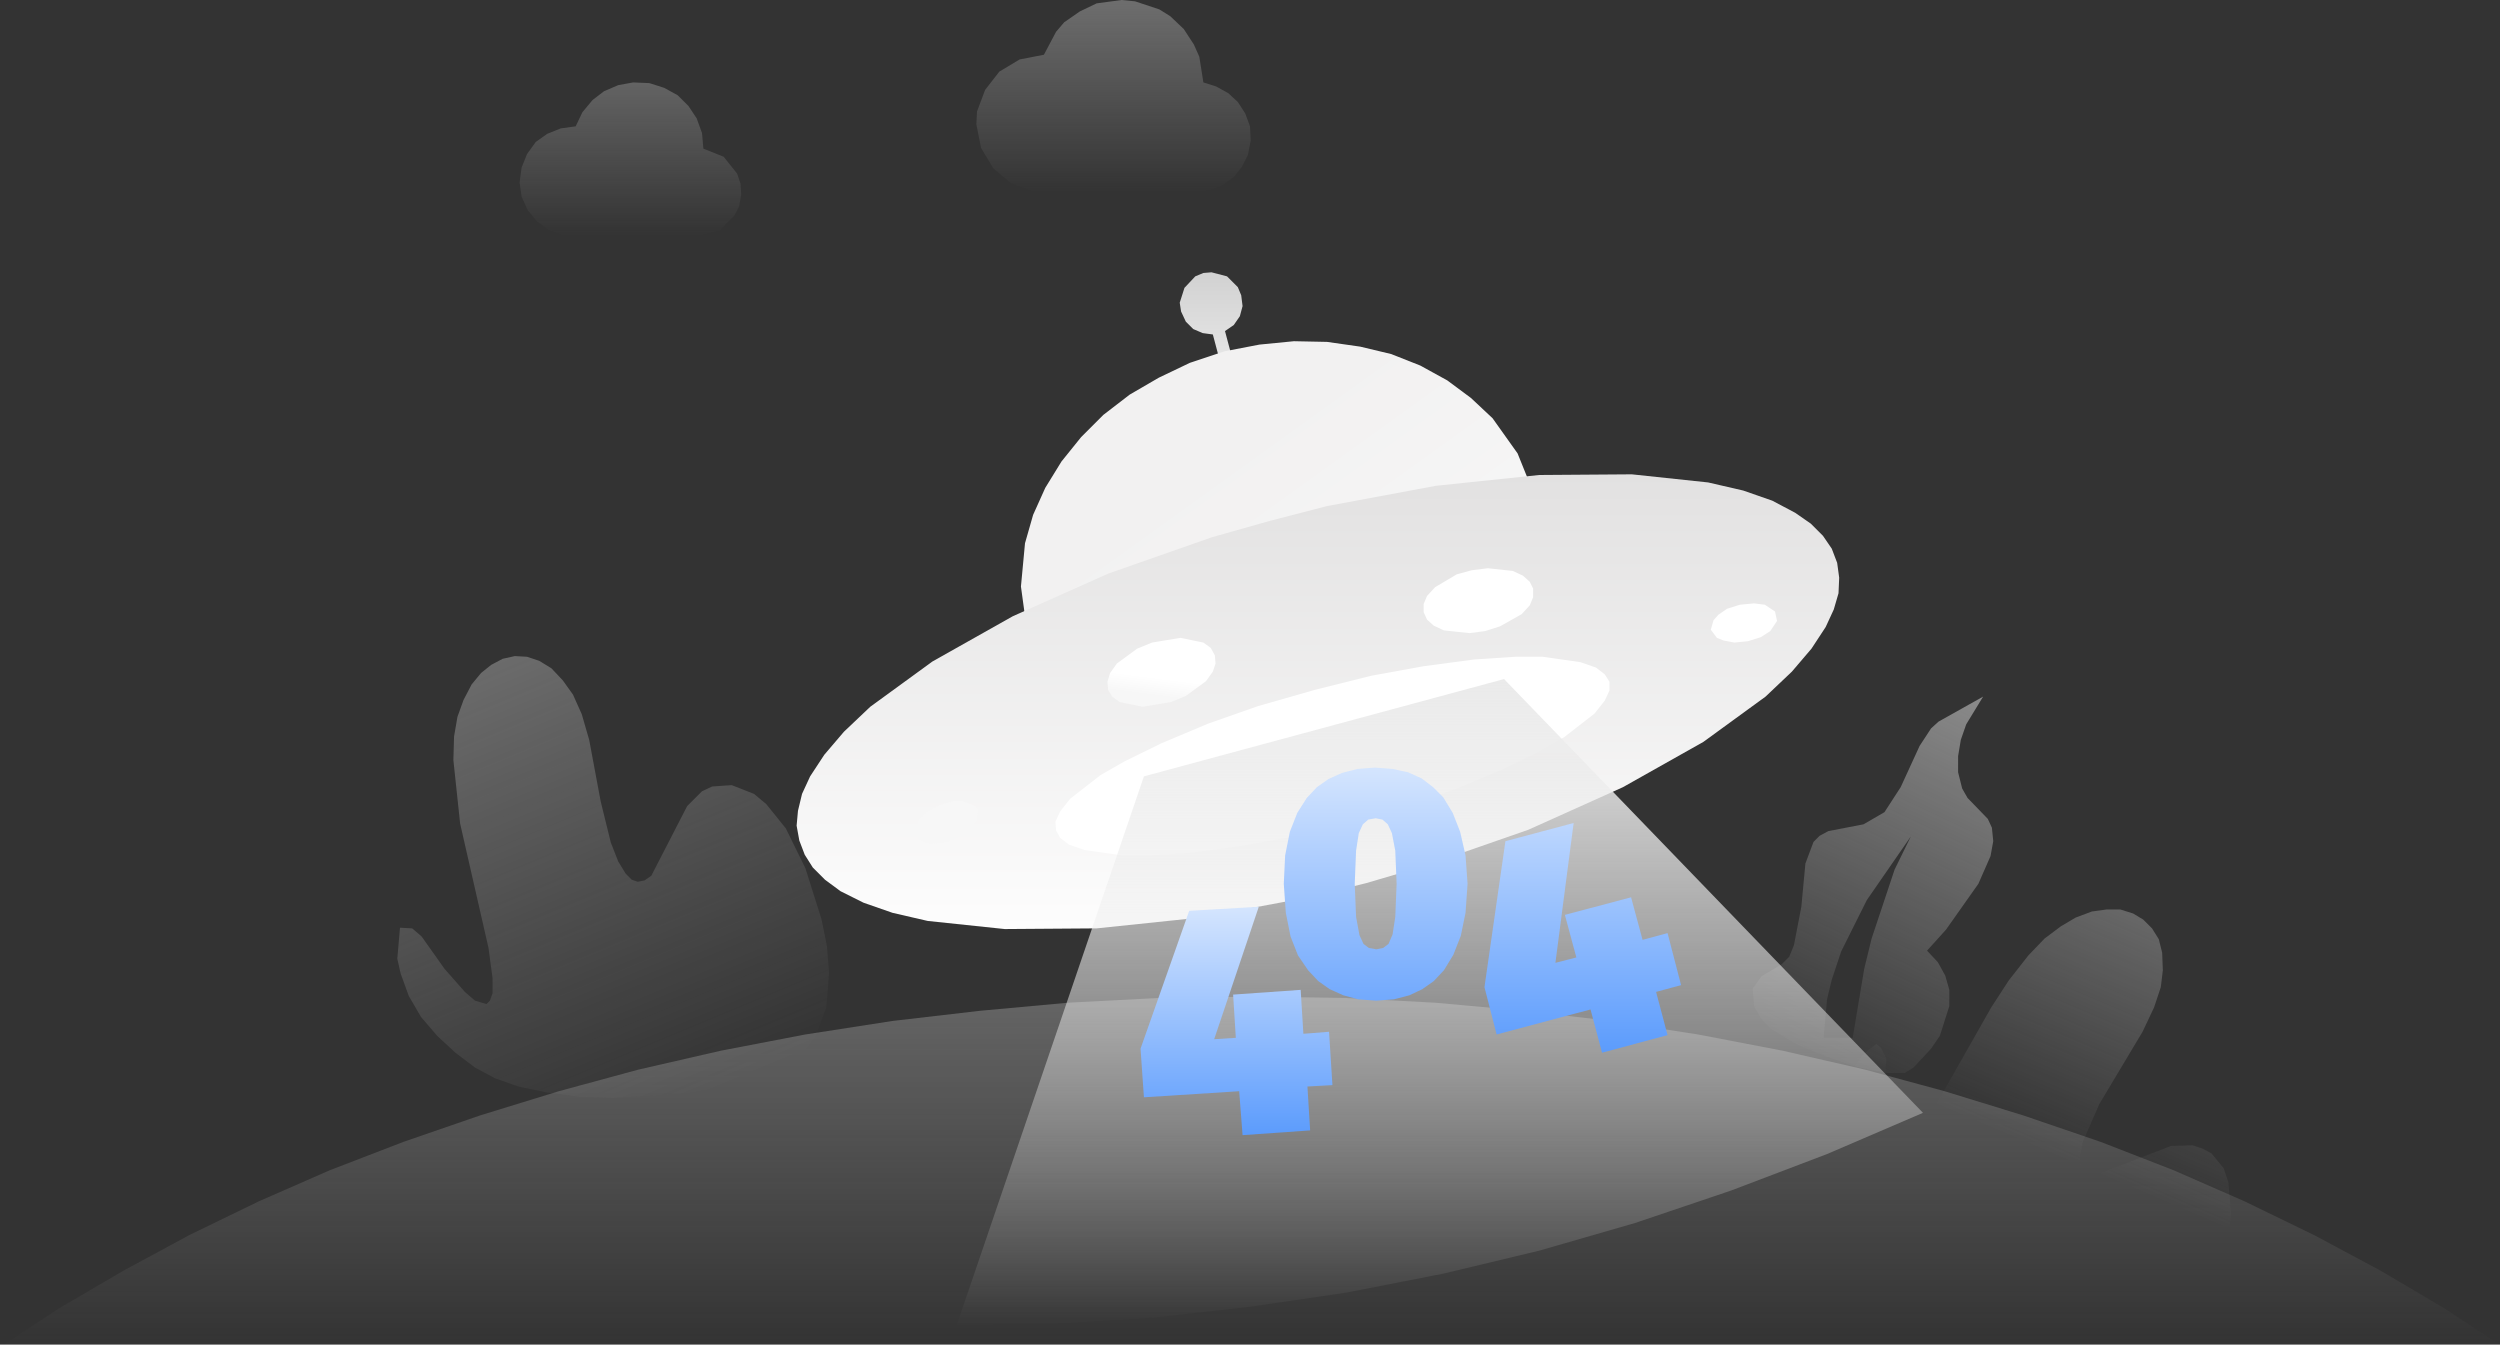 <?xml version="1.0" standalone="no"?><!DOCTYPE svg PUBLIC "-//W3C//DTD SVG 1.1//EN" "http://www.w3.org/Graphics/SVG/1.1/DTD/svg11.dtd"><svg height="199" node-id="1" sillyvg="true" template-height="199" template-width="370" version="1.1" viewBox="0 0 370 199" width="370" xmlns="http://www.w3.org/2000/svg" xmlns:xlink="http://www.w3.org/1999/xlink"><rect x="0" y="0" width="370" height="199" fill="#333333" stroke="none"/><defs node-id="68"><linearGradient gradientUnits="objectBoundingBox" id="linearGradient-1" node-id="7" spreadMethod="pad" x1="-0.47" x2="0.689" y1="-1.86" y2="1"><stop offset="0" stop-color="#d2d2d2"></stop><stop offset="1" stop-color="#d2d2d2" stop-opacity="0"></stop></linearGradient><linearGradient gradientUnits="objectBoundingBox" id="linearGradient-2" node-id="10" spreadMethod="pad" x1="1.19" x2="0.545" y1="-1.109" y2="0.556"><stop offset="0" stop-color="#d2d2d2"></stop><stop offset="1" stop-color="#d2d2d2" stop-opacity="0"></stop></linearGradient><linearGradient gradientUnits="objectBoundingBox" id="linearGradient-3" node-id="13" spreadMethod="pad" x1="0.5" x2="0.5" y1="-2.212" y2="1"><stop offset="0" stop-color="#d2d2d2"></stop><stop offset="1" stop-color="#d2d2d2" stop-opacity="0"></stop></linearGradient><linearGradient gradientUnits="objectBoundingBox" id="linearGradient-4" node-id="16" spreadMethod="pad" x1="1.001" x2="0.388" y1="-0.978" y2="1.047"><stop offset="0" stop-color="#d2d2d2"></stop><stop offset="1" stop-color="#d2d2d2" stop-opacity="0"></stop></linearGradient><linearGradient gradientUnits="objectBoundingBox" id="linearGradient-5" node-id="19" spreadMethod="pad" x1="0.5" x2="0.5" y1="-2.301" y2="1"><stop offset="0" stop-color="#d2d2d2"></stop><stop offset="1" stop-color="#d2d2d2" stop-opacity="0"></stop></linearGradient><linearGradient gradientUnits="objectBoundingBox" id="linearGradient-6" node-id="22" spreadMethod="pad" x1="0.5" x2="0.5" y1="-1.692" y2="1"><stop offset="0" stop-color="#d2d2d2"></stop><stop offset="1" stop-color="#d2d2d2" stop-opacity="0"></stop></linearGradient><linearGradient gradientUnits="objectBoundingBox" id="linearGradient-7" node-id="25" spreadMethod="pad" x1="0.5" x2="0.5" y1="0" y2="1"><stop offset="0" stop-color="#d1d1d1"></stop><stop offset="1" stop-color="#eaeaea"></stop></linearGradient><linearGradient gradientUnits="objectBoundingBox" id="linearGradient-8" node-id="28" spreadMethod="pad" x1="0.5" x2="0.839" y1="0.153" y2="0.554"><stop offset="0" stop-color="#f2f1f1"></stop><stop offset="1" stop-color="#f6f6f6"></stop></linearGradient><linearGradient gradientUnits="objectBoundingBox" id="linearGradient-9" node-id="31" spreadMethod="pad" x1="0.5" x2="0.5" y1="0" y2="1"><stop offset="0" stop-color="#e2e1e1"></stop><stop offset="1" stop-color="#fdfdfd"></stop></linearGradient><linearGradient gradientUnits="objectBoundingBox" id="linearGradient-10" node-id="34" spreadMethod="pad" x1="0.5" x2="0.477" y1="0.485" y2="0.542"><stop offset="0" stop-color="#ffffff"></stop><stop offset="1" stop-color="#f7f7f7"></stop></linearGradient><linearGradient gradientUnits="objectBoundingBox" id="linearGradient-11" node-id="37" spreadMethod="pad" x1="0.5" x2="0.5" y1="0" y2="1"><stop offset="0" stop-color="#eaeaea"></stop><stop offset="1" stop-color="#fcfcfc" stop-opacity="0"></stop></linearGradient><linearGradient gradientUnits="objectBoundingBox" id="linearGradient-12" node-id="40" spreadMethod="pad" x1="1.309" x2="1.309" y1="-0.351" y2="1.17"><stop offset="0" stop-color="#ffffff"></stop><stop offset="1" stop-color="#478ffc"></stop></linearGradient><linearGradient gradientUnits="objectBoundingBox" id="linearGradient-13" node-id="43" spreadMethod="pad" x1="1.309" x2="1.309" y1="-0.351" y2="1.17"><stop offset="0" stop-color="#ffffff"></stop><stop offset="1" stop-color="#478ffc"></stop></linearGradient></defs><g node-id="147"><g node-id="148"><g node-id="149"><path d="M 73.30 159.60 L 70.30 158.00 L 67.40 155.80 L 64.70 153.30 L 62.30 150.50 L 60.50 147.40 L 59.30 144.10 L 58.80 141.90 L 59.20 137.30 L 61.00 137.40 L 62.40 138.60 L 65.80 143.40 L 68.80 146.80 L 70.30 148.10 L 72.00 148.60 L 72.50 148.10 L 72.90 147.00 L 72.90 144.80 L 72.30 140.30 L 68.10 121.90 L 67.10 112.50 L 67.20 109.00 L 67.70 106.10 L 68.60 103.60 L 69.80 101.30 L 71.20 99.60 L 72.70 98.40 L 74.40 97.50 L 76.20 97.10 L 78.00 97.20 L 79.80 97.80 L 81.60 98.90 L 83.30 100.70 L 84.80 102.80 L 86.10 105.70 L 87.20 109.50 L 88.90 118.60 L 90.40 124.70 L 91.50 127.50 L 92.60 129.30 L 93.50 130.20 L 94.40 130.50 L 95.40 130.30 L 96.40 129.60 L 101.70 119.30 L 103.90 117.10 L 105.40 116.40 L 108.30 116.20 L 111.60 117.50 L 113.40 119.00 L 116.30 122.60 L 119.20 128.50 L 121.60 136.10 L 122.40 140.10 L 122.70 144.00 L 122.30 149.10 L 120.70 153.30 L 119.40 155.10 L 117.70 156.60 L 113.20 158.90 L 105.90 161.00 L 100.90 161.90 L 90.70 162.50 L 85.60 162.30 L 81.00 161.70 L 76.70 160.80 L 73.30 159.60 Z" fill="url(#linearGradient-1)" fill-rule="nonzero" group-id="1,2,3" id="路径" node-id="50" stroke="none" target-height="65.4" target-width="63.9" target-x="58.8" target-y="97.1"></path><path d="M 273.20 180.40 L 272.10 177.30 L 271.30 173.70 L 271.00 170.10 L 271.20 166.40 L 271.60 164.00 L 273.20 159.60 L 275.90 155.90 L 277.70 154.50 L 278.40 155.10 L 279.20 156.70 L 278.50 163.50 L 278.40 168.00 L 278.70 170.00 L 279.10 171.10 L 279.60 171.50 L 280.30 171.50 L 281.30 170.90 L 282.80 169.30 L 285.40 165.50 L 294.70 149.10 L 297.30 145.10 L 300.20 141.40 L 302.60 138.90 L 305.00 137.10 L 307.20 135.80 L 309.60 134.90 L 311.80 134.60 L 313.80 134.60 L 315.70 135.20 L 317.20 136.10 L 318.50 137.40 L 319.50 139.00 L 320.00 141.00 L 320.10 143.60 L 319.80 146.10 L 318.80 149.10 L 317.10 152.70 L 310.70 163.40 L 308.30 168.90 L 307.80 171.00 L 307.90 172.30 L 308.40 173.10 L 309.20 173.70 L 310.40 173.80 L 321.30 169.60 L 324.50 169.50 L 326.00 170.00 L 327.30 170.70 L 329.10 172.90 L 329.80 175.00 L 330.20 179.60 L 329.90 181.90 L 328.90 185.30 L 327.30 188.60 L 325.20 191.80 L 322.60 194.60 L 318.30 197.50 L 313.40 199.20 L 310.70 199.50 L 307.80 199.40 L 298.10 197.20 L 292.90 195.40 L 287.80 193.20 L 281.60 189.60 L 276.50 185.30 L 274.60 183.00 L 273.20 180.40 Z" fill="url(#linearGradient-2)" fill-rule="nonzero" group-id="1,2,3" id="路径" node-id="51" stroke="none" target-height="64.9" target-width="59.2" target-x="271" target-y="134.6"></path><path d="M 370.50 199.40 L 361.70 193.60 L 352.40 188.10 L 342.50 182.80 L 332.20 177.80 L 321.70 173.20 L 310.90 169.00 L 299.50 165.10 L 287.80 161.50 L 276.00 158.30 L 263.80 155.50 L 251.30 153.10 L 238.40 151.10 L 225.60 149.60 L 212.40 148.40 L 199.00 147.70 L 185.30 147.50 L 171.50 147.70 L 158.10 148.40 L 145.00 149.60 L 132.10 151.10 L 119.20 153.10 L 106.70 155.50 L 94.50 158.30 L 82.70 161.50 L 71.00 165.10 L 59.70 169.00 L 48.80 173.20 L 38.30 177.80 L 28.00 182.80 L 18.20 188.10 L 8.80 193.60 L 0.00 199.40 L 370.50 199.40 Z" fill="url(#linearGradient-3)" fill-rule="nonzero" group-id="1,2,3" id="路径" node-id="52" stroke="none" target-height="51.9" target-width="370.5" target-x="0" target-y="147.5"></path><path d="M 293.50 103.10 L 291.00 107.20 L 290.20 109.50 L 289.80 111.90 L 289.80 114.30 L 290.40 116.70 L 291.20 118.10 L 294.20 121.20 L 294.80 122.50 L 295.00 124.50 L 294.60 126.70 L 292.80 130.80 L 288.00 137.60 L 285.20 140.70 L 286.80 142.40 L 287.90 144.40 L 288.50 146.50 L 288.50 148.90 L 287.10 153.30 L 285.80 155.20 L 283.20 158.00 L 281.90 158.80 L 279.00 158.80 L 274.50 157.80 L 270.10 156.30 L 265.80 154.50 L 262.00 152.20 L 260.60 150.70 L 259.60 148.90 L 259.40 146.30 L 260.70 144.50 L 263.70 142.70 L 264.80 141.60 L 265.50 139.90 L 266.60 134.20 L 267.20 127.80 L 268.40 124.60 L 269.30 123.70 L 270.60 123.00 L 275.80 122.00 L 278.90 120.20 L 281.30 116.50 L 284.10 110.40 L 285.80 107.80 L 286.90 106.80 L 293.50 103.10 Z M 282.80 123.80 L 276.30 133.20 L 272.50 140.80 L 271.10 145.00 L 270.40 147.90 L 269.90 153.60 L 274.20 153.60 L 275.90 143.40 L 277.00 138.90 L 280.40 128.70 L 282.80 123.80 Z" fill="url(#linearGradient-4)" fill-rule="nonzero" group-id="1,2,3" id="形状结合" node-id="53" stroke="none" target-height="55.7" target-width="35.6" target-x="259.4" target-y="103.1"></path><path d="M 104.10 22.00 L 103.90 19.70 L 103.10 17.50 L 101.90 15.70 L 100.30 14.10 L 98.30 13.00 L 96.10 12.30 L 93.70 12.20 L 91.50 12.60 L 89.40 13.50 L 87.70 14.80 L 86.20 16.60 L 85.20 18.70 L 83.00 19.00 L 81.00 19.80 L 79.30 21.00 L 78.00 22.80 L 77.20 24.80 L 76.90 27.00 L 77.20 29.10 L 78.10 31.10 L 79.50 32.80 L 81.20 34.00 L 83.30 34.80 L 103.30 34.90 L 106.50 34.10 L 108.70 31.90 L 109.40 30.50 L 109.70 28.80 L 109.60 27.20 L 109.10 25.70 L 107.10 23.20 L 104.10 22.00 Z" fill="url(#linearGradient-5)" fill-rule="nonzero" group-id="1,2,3" id="路径" node-id="54" stroke="none" target-height="22.7" target-width="32.8" target-x="76.9" target-y="12.2"></path><path d="M 178.10 12.20 L 177.50 8.40 L 176.70 6.60 L 175.20 4.30 L 173.20 2.40 L 171.60 1.40 L 168.00 0.20 L 166.00 0.00 L 162.30 0.50 L 159.80 1.70 L 157.50 3.30 L 156.30 4.70 L 154.50 8.10 L 150.90 8.80 L 147.90 10.60 L 145.80 13.30 L 144.60 16.50 L 144.50 18.40 L 145.20 21.90 L 147.00 24.90 L 149.60 27.10 L 152.90 28.30 L 154.80 28.40 L 177.00 28.40 L 179.10 28.10 L 180.90 27.40 L 182.60 26.20 L 183.80 24.70 L 184.70 22.90 L 185.10 20.80 L 185.00 18.70 L 184.30 16.80 L 183.20 15.10 L 181.80 13.80 L 180.00 12.80 L 178.10 12.20 Z" fill="url(#linearGradient-6)" fill-rule="nonzero" group-id="1,2,3" id="路径" node-id="55" stroke="none" target-height="28.4" target-width="40.6" target-x="144.5" target-y="0"></path></g><g node-id="150"><g node-id="151"><path d="M 178.10 40.40 L 179.30 40.30 L 181.60 40.90 L 183.20 42.50 L 183.70 43.70 L 183.90 45.30 L 183.50 46.80 L 182.60 48.10 L 181.30 49.00 L 183.00 55.40 L 181.20 55.90 L 179.50 49.50 L 178.00 49.30 L 176.60 48.70 L 175.50 47.60 L 174.80 46.10 L 174.60 44.80 L 175.30 42.60 L 176.90 40.90 L 178.10 40.40 Z" fill="url(#linearGradient-7)" fill-rule="nonzero" group-id="1,2,4,5" id="形状结合" node-id="58" stroke="none" target-height="15.6" target-width="9.3" target-x="174.6" target-y="40.3"></path><path d="M 227.10 73.30 L 228.00 79.80 L 227.40 86.20 L 226.20 90.40 L 224.40 94.40 L 222.00 98.30 L 219.10 101.90 L 215.80 105.20 L 211.90 108.20 L 207.70 110.80 L 203.00 112.90 L 197.90 114.60 L 192.70 115.70 L 187.60 116.10 L 182.70 116.00 L 177.80 115.40 L 173.20 114.20 L 169.00 112.50 L 164.90 110.30 L 161.40 107.80 L 158.30 104.70 L 154.50 99.50 L 152.00 93.40 L 151.10 86.80 L 151.70 80.40 L 152.90 76.20 L 154.70 72.20 L 157.10 68.30 L 160.00 64.70 L 163.30 61.40 L 167.20 58.40 L 171.50 55.90 L 176.10 53.70 L 181.20 52.00 L 186.40 51.00 L 191.50 50.50 L 196.40 50.60 L 201.30 51.30 L 205.90 52.40 L 210.20 54.10 L 214.20 56.30 L 217.70 58.90 L 220.90 61.90 L 224.60 67.10 L 227.10 73.30 Z" fill="url(#linearGradient-8)" fill-rule="nonzero" group-id="1,2,4,5" id="椭圆形" node-id="59" stroke="none" target-height="65.6" target-width="76.9" target-x="151.1" target-y="50.5"></path><path d="M 271.90 83.30 L 272.20 85.50 L 272.10 87.80 L 271.40 90.20 L 270.20 92.80 L 268.10 96.00 L 265.20 99.40 L 261.30 103.10 L 252.10 109.80 L 240.20 116.50 L 226.20 122.80 L 210.70 128.20 L 202.20 130.70 L 193.70 132.80 L 177.60 135.80 L 162.30 137.40 L 148.70 137.50 L 137.30 136.30 L 132.10 135.10 L 127.80 133.60 L 124.40 131.90 L 122.10 130.20 L 120.30 128.40 L 119.10 126.50 L 118.30 124.40 L 117.90 122.20 L 118.10 120.00 L 118.70 117.50 L 119.90 114.90 L 122.00 111.70 L 124.90 108.30 L 128.80 104.60 L 138.00 97.90 L 149.90 91.20 L 164.00 84.90 L 179.40 79.50 L 187.90 77.10 L 196.40 74.90 L 212.50 71.90 L 227.80 70.30 L 241.50 70.20 L 252.80 71.40 L 258.00 72.60 L 262.30 74.10 L 265.70 75.90 L 268.00 77.50 L 269.80 79.30 L 271.10 81.20 L 271.90 83.30 Z" fill="url(#linearGradient-9)" fill-rule="nonzero" group-id="1,2,4,5" id="椭圆形" node-id="60" stroke="none" target-height="67.3" target-width="154.3" target-x="117.9" target-y="70.2"></path><path d="M 253.20 93.20 L 253.60 91.80 L 254.30 91.00 L 255.60 90.10 L 257.50 89.50 L 259.60 89.30 L 261.20 89.50 L 262.70 90.50 L 263.00 91.90 L 262.00 93.40 L 260.60 94.30 L 258.70 94.90 L 256.70 95.10 L 255.10 94.80 L 254.10 94.40 L 253.20 93.20 Z M 139.00 119.20 L 141.00 118.60 L 142.60 118.60 L 144.30 119.30 L 144.70 119.90 L 144.60 121.40 L 142.90 123.30 L 141.10 124.30 L 139.20 124.80 L 137.50 124.90 L 135.90 124.20 L 135.30 122.90 L 136.10 121.20 L 137.30 120.10 L 139.00 119.20 Z M 210.70 90.60 L 210.70 89.40 L 211.20 88.20 L 212.40 86.90 L 215.60 85.00 L 217.80 84.40 L 220.20 84.10 L 223.90 84.50 L 225.40 85.20 L 226.40 86.10 L 226.90 87.10 L 226.90 88.40 L 226.40 89.60 L 225.20 90.90 L 222.00 92.70 L 219.80 93.40 L 217.50 93.70 L 213.70 93.30 L 212.20 92.60 L 211.20 91.70 L 210.70 90.60 Z M 170.50 95.10 L 174.70 94.40 L 178.10 95.10 L 179.20 95.90 L 179.80 97.00 L 179.90 98.20 L 179.50 99.40 L 178.50 100.80 L 175.50 103.00 L 173.30 103.90 L 169.10 104.60 L 165.70 103.90 L 164.60 103.10 L 164.00 102.10 L 163.90 100.90 L 164.30 99.60 L 165.30 98.20 L 168.30 96.00 L 170.50 95.10 Z" fill="url(#linearGradient-10)" fill-rule="nonzero" group-id="1,2,4,5" id="形状结合" node-id="61" stroke="none" target-height="40.8" target-width="127.7" target-x="135.3" target-y="84.1"></path><path d="M 238.20 100.90 L 238.20 102.20 L 237.50 103.70 L 236.00 105.60 L 231.50 109.10 L 228.00 111.10 L 222.50 113.80 L 215.60 116.70 L 208.20 119.30 L 199.90 121.70 L 191.40 123.80 L 183.70 125.20 L 176.30 126.20 L 170.10 126.60 L 166.10 126.60 L 160.50 125.80 L 158.20 125.00 L 156.90 124.00 L 156.30 122.90 L 156.20 121.60 L 156.90 120.10 L 158.40 118.20 L 162.90 114.70 L 166.40 112.70 L 171.90 110.00 L 178.80 107.10 L 186.20 104.50 L 194.60 102.10 L 203.00 100.00 L 210.70 98.60 L 218.20 97.60 L 224.30 97.20 L 228.30 97.20 L 233.90 98.00 L 236.20 98.80 L 237.50 99.80 L 238.20 100.90 Z" fill="#ffffff" fill-rule="nonzero" group-id="1,2,4,5" id="椭圆形复制-6" node-id="62" stroke="none" target-height="29.4" target-width="82" target-x="156.2" target-y="97.2"></path><path d="M 169.30 114.90 L 141.60 196.10 L 156.20 195.90 L 170.70 195.00 L 185.00 193.40 L 199.30 191.30 L 213.60 188.50 L 227.80 185.10 L 242.00 181.00 L 256.20 176.20 L 270.40 170.80 L 284.60 164.70 L 222.60 100.50 L 169.30 114.90 Z" fill="url(#linearGradient-11)" fill-rule="nonzero" group-id="1,2,4,5" id="路径-2" node-id="63" stroke="none" target-height="95.6" target-width="143" target-x="141.6" target-y="100.5"></path><g node-id="152"><path d="M 186.30 134.20 L 179.70 153.80 L 182.90 153.60 L 182.50 147.20 L 192.50 146.50 L 192.90 153.00 L 196.70 152.70 L 197.20 160.60 L 193.50 160.80 L 193.90 167.30 L 183.90 168.00 L 183.40 161.50 L 169.30 162.40 L 168.80 155.20 L 176.00 134.80 Z" fill="url(#linearGradient-12)" fill-rule="nonzero" group-id="1,2,4,5,6" id="路径" node-id="65" stroke="none" target-height="33.8" target-width="28.4" target-x="168.8" target-y="134.2"></path><path d="M 217.20 130.80 L 216.90 135.10 L 216.20 138.50 L 215.10 141.30 L 213.70 143.60 L 212.20 145.20 L 210.50 146.40 L 208.60 147.30 L 206.30 147.90 L 203.70 148.10 L 201.00 147.90 L 198.80 147.30 L 196.80 146.40 L 195.10 145.20 L 193.60 143.60 L 192.10 141.40 L 191.00 138.60 L 190.30 135.10 L 190.00 130.80 L 190.20 126.60 L 190.90 123.10 L 192.00 120.30 L 193.40 118.10 L 194.90 116.50 L 196.60 115.30 L 198.60 114.40 L 200.90 113.80 L 203.50 113.60 L 206.10 113.80 L 208.40 114.30 L 210.40 115.20 L 212.10 116.50 L 213.60 118.00 L 215.00 120.30 L 216.10 123.10 L 216.90 126.60 L 217.20 130.80 Z M 200.50 130.80 L 200.70 135.70 L 201.20 138.40 L 201.80 139.70 L 202.60 140.30 L 203.70 140.50 L 204.70 140.30 L 205.50 139.70 L 206.10 138.30 L 206.50 135.70 L 206.70 130.80 L 206.50 125.90 L 206.00 123.30 L 205.40 122.00 L 204.60 121.30 L 203.60 121.10 L 202.50 121.30 L 201.70 122.00 L 201.10 123.30 L 200.70 125.90 L 200.50 130.80 Z M 232.90 121.80 L 230.20 142.50 L 233.30 141.70 L 231.60 135.40 L 241.40 132.80 L 243.10 139.10 L 246.80 138.10 L 248.80 145.80 L 245.10 146.80 L 246.80 153.20 L 237.10 155.80 L 235.40 149.40 L 221.50 153.10 L 219.70 146.10 L 222.80 124.50 L 232.90 121.80 Z" fill="url(#linearGradient-13)" fill-rule="nonzero" group-id="1,2,4,5,6" id="形状" node-id="66" stroke="none" target-height="42.2" target-width="58.8" target-x="190" target-y="113.6"></path></g></g></g></g></g></svg>